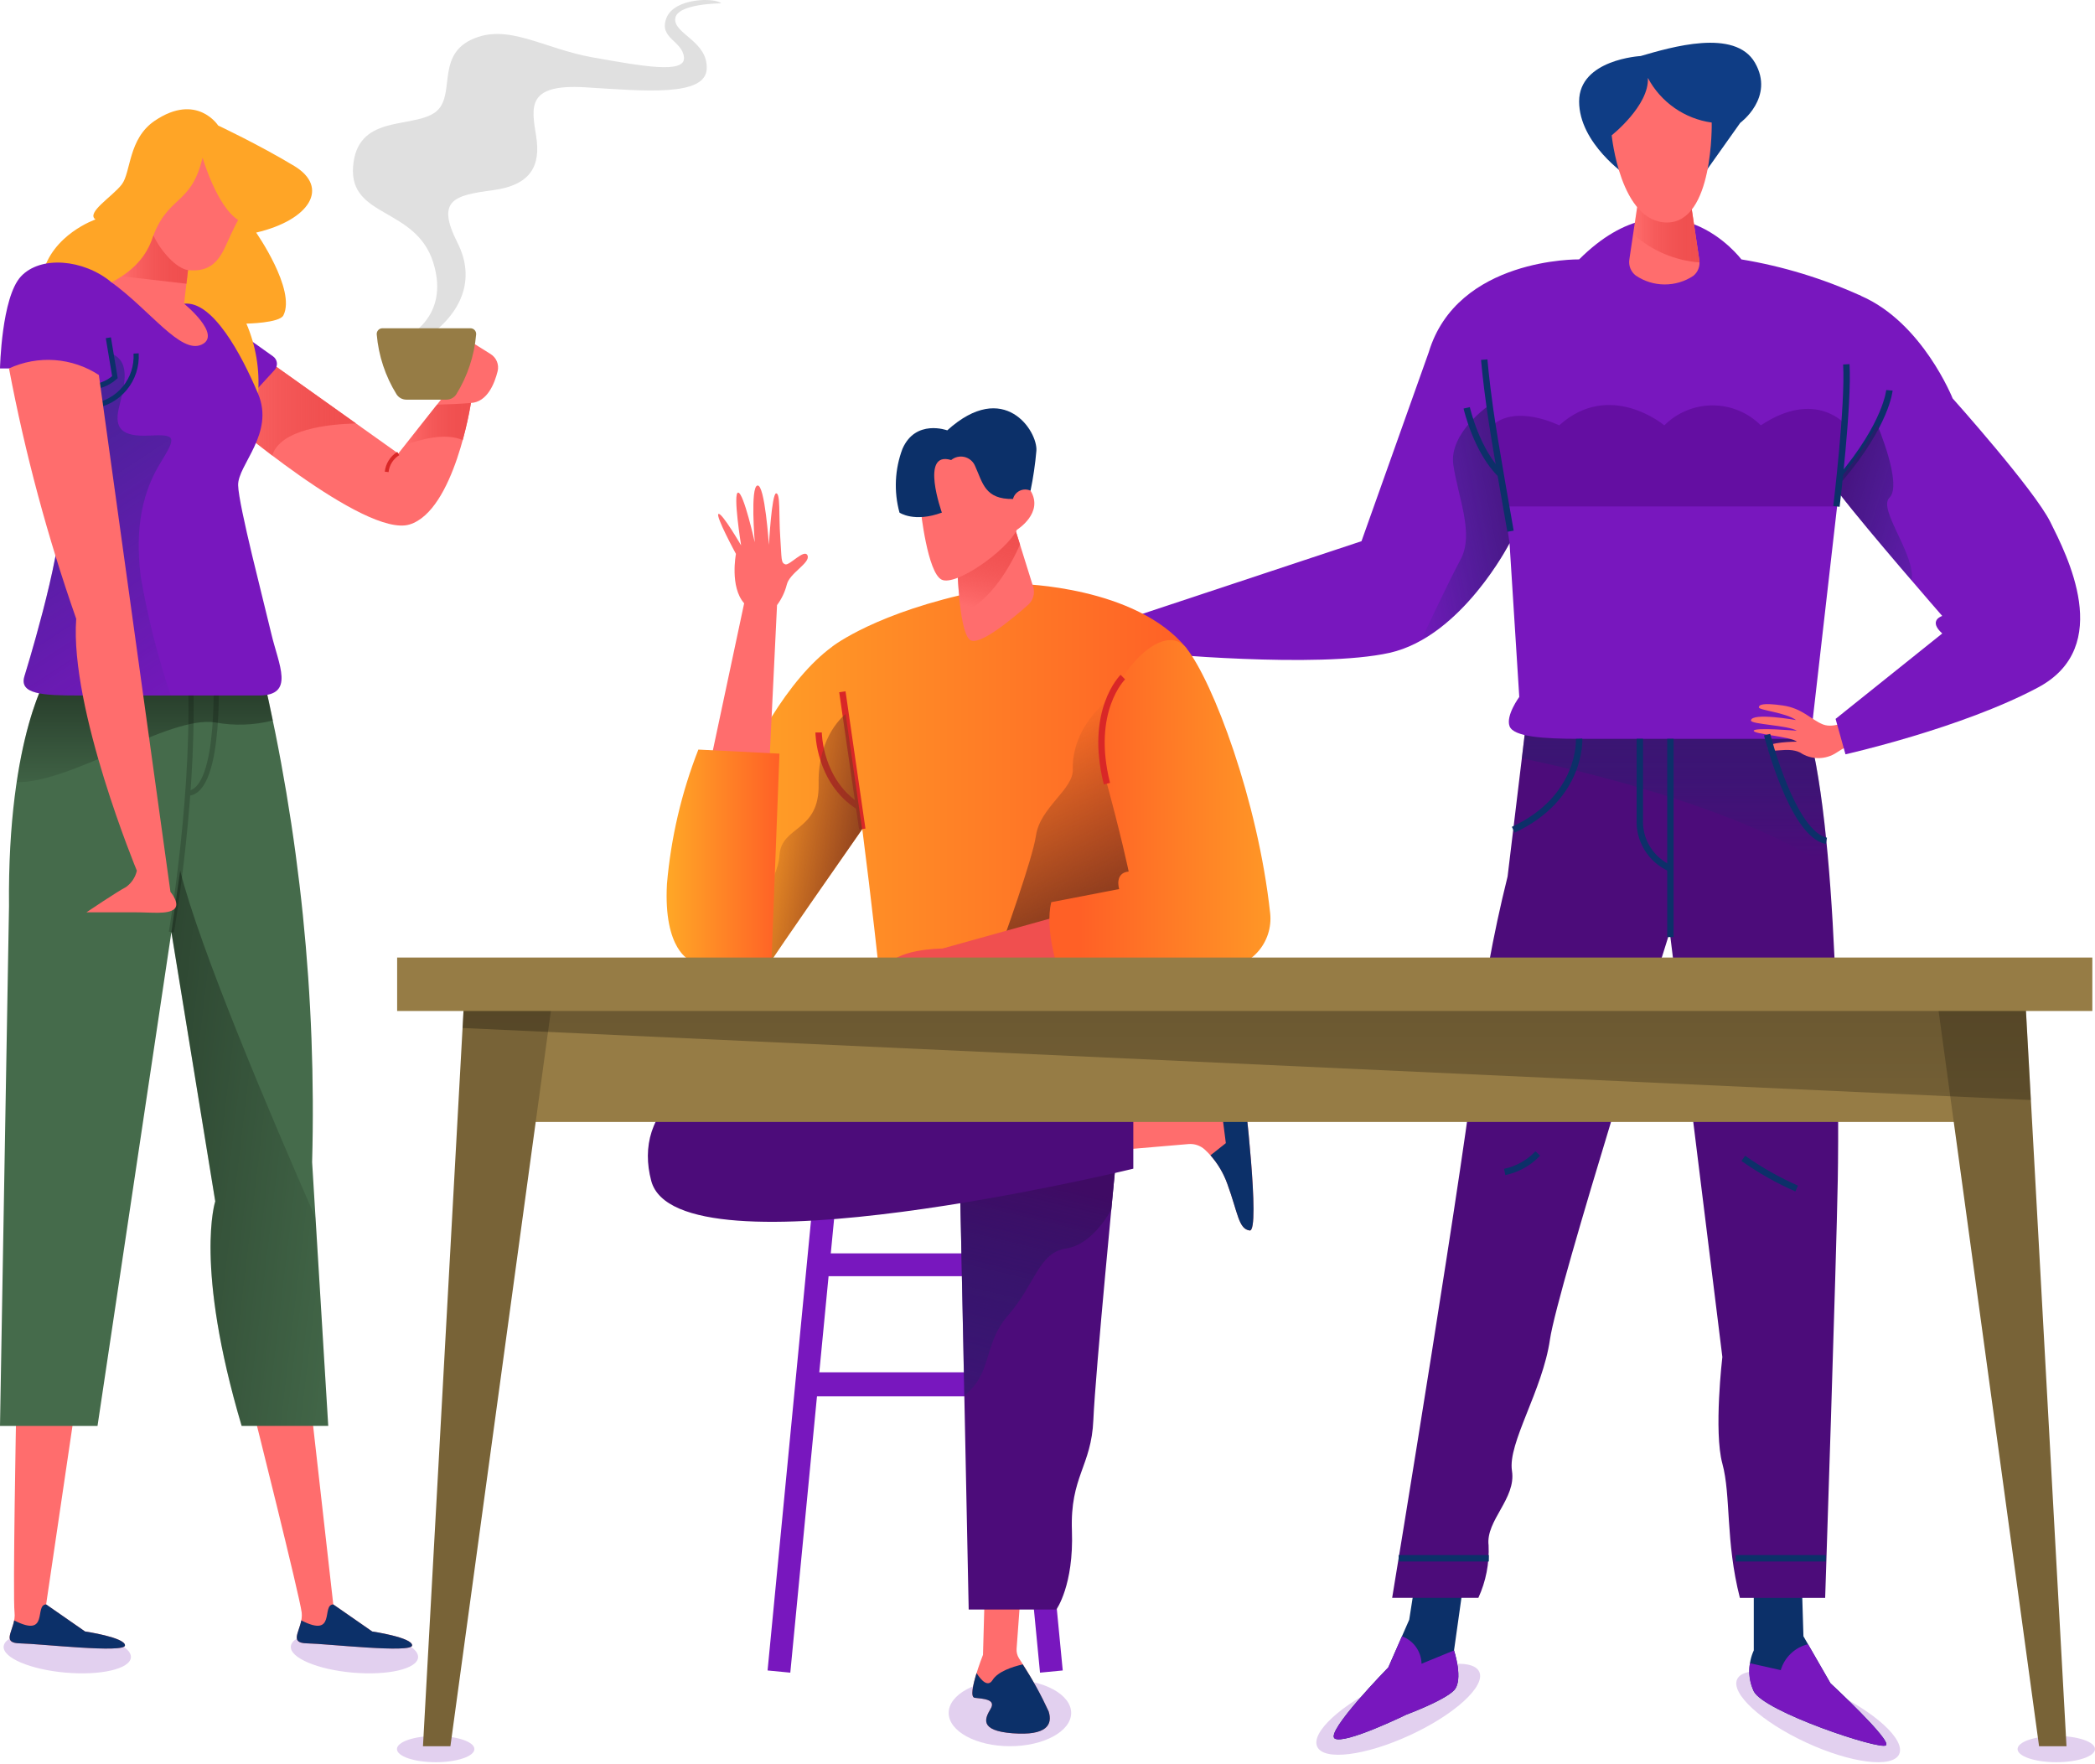 <svg width="291" height="245" viewBox="0 0 291 245" fill="none" xmlns="http://www.w3.org/2000/svg">
<path d="M115.463 156.917L108.196 232.182" stroke="#7817BE" stroke-width="3.171" stroke-miterlimit="10"/>
<path d="M138.772 156.917L146.039 232.182" stroke="#7817BE" stroke-width="3.171" stroke-miterlimit="10"/>
<path d="M113.65 175.68H140.699" stroke="#7817BE" stroke-width="3.171" stroke-miterlimit="10"/>
<path d="M112.164 192.284H142.186" stroke="#7817BE" stroke-width="3.341" stroke-miterlimit="10"/>
<path d="M141.945 150.894H112.29C110.029 150.894 108.196 152.725 108.196 154.985C108.196 157.244 110.029 159.075 112.29 159.075H141.945C144.206 159.075 146.039 157.244 146.039 154.985C146.039 152.725 144.206 150.894 141.945 150.894Z" fill="#0C3069"/>
<path d="M241.295 233.249C240.378 235.23 244.671 239.166 250.885 242.041C257.098 244.915 262.88 245.638 263.798 243.658C264.717 241.678 260.422 237.741 254.208 234.866C247.995 231.992 242.212 231.267 241.295 233.249Z" fill="#E2D0EF"/>
<path d="M205.47 232.213C206.387 234.194 202.094 238.131 195.88 241.005C189.666 243.879 183.885 244.604 182.968 242.623C182.051 240.641 186.342 236.705 192.558 233.831C198.773 230.956 204.551 230.232 205.47 232.213Z" fill="#E2D0EF"/>
<path d="M203.186 220.59L201.968 229.243C201.968 229.243 203.321 233.368 201.968 234.786C200.614 236.205 195.338 238.167 195.338 238.167C195.338 238.167 186.748 242.359 185.394 241.479C184.04 240.6 192.835 231.609 192.835 231.609L195.744 224.983L196.398 220.787L203.186 220.59Z" fill="#0C3069"/>
<path d="M194.735 227.283C195.519 227.572 196.198 228.09 196.683 228.77C197.168 229.45 197.437 230.261 197.455 231.096L201.969 229.243C201.969 229.243 203.322 233.368 201.969 234.786C200.615 236.205 195.339 238.167 195.339 238.167C195.339 238.167 186.749 242.359 185.395 241.479C184.041 240.6 192.836 231.609 192.836 231.609L194.735 227.283Z" fill="#7817BE"/>
<path d="M243.604 220.59V229.243C243.198 230.135 242.988 231.103 242.988 232.083C242.988 233.062 243.198 234.031 243.604 234.922C245.025 237.761 261.158 243.137 261.969 242.426C262.78 241.715 254.257 233.805 254.257 233.805L250.502 227.283L250.299 220.59H243.604Z" fill="#0C3069"/>
<path d="M251.137 228.383L254.257 233.807C254.257 233.807 262.78 241.717 261.969 242.428C261.158 243.138 245.025 237.763 243.604 234.924C243.016 233.713 242.829 232.347 243.071 231.023L247.349 231.984C247.608 231.104 248.094 230.307 248.759 229.675C249.424 229.043 250.244 228.597 251.137 228.383Z" fill="#7817BE"/>
<path d="M212.046 99.848L209.407 121.752C207.378 129.893 205.887 138.159 204.942 146.495C204.131 156.636 193.374 221.942 193.374 221.942H205.347C206.397 219.656 206.884 217.153 206.768 214.641C206.356 211.193 210.625 208.151 210.015 204.298C209.406 200.446 214.271 193.144 215.293 186.05C216.314 178.957 231.934 129.465 231.934 129.465L239.239 188.484C239.239 188.484 238.021 198.828 239.239 203.29C240.457 207.752 239.651 214.039 241.675 221.95H253.519C253.519 221.95 255.067 175.3 255.27 163.945C255.474 152.59 255.364 114.083 250.706 99.857L212.046 99.848Z" fill="#4C0C7A"/>
<path d="M254.024 120.485C241.238 112.057 219.208 106.95 211.387 105.329L212.047 99.841H250.708C252.275 104.633 253.325 112.166 254.024 120.485Z" fill="url(#paint0_linear_27_1306)"/>
<path d="M241.879 36.03C241.879 36.03 232.257 23.185 219.344 36.03C219.344 36.03 202.408 35.756 198.45 48.943L189.114 75.173L158.537 85.314L159.755 90.674C159.755 90.674 183.026 92.922 193.037 90.674C203.048 88.425 209.678 75.444 209.678 75.444L211.03 96.806C211.03 96.806 209.137 99.375 209.678 100.862C210.219 102.35 214.403 102.623 219.346 102.623H251.486L258.521 41.103C253.221 38.688 247.626 36.982 241.879 36.03Z" fill="#7817BE"/>
<path d="M257.219 99.854C257.219 99.854 254.856 101.281 253.208 100.622C251.561 99.964 250.351 98.371 247.604 97.987C244.857 97.602 244.309 97.877 244.309 98.261C244.309 98.645 248.045 98.974 249.474 100.017C249.474 100.017 243.326 98.919 243.21 100.072C243.155 100.621 248.374 100.731 249.584 101.499C249.584 101.499 243.65 101.005 243.594 101.499C243.538 101.993 248.759 102.285 249.583 103.018C249.583 103.018 245.298 103.036 245.572 103.915C245.847 104.795 248.21 103.641 250.023 104.519C250.778 105.029 251.668 105.302 252.578 105.302C253.489 105.302 254.379 105.029 255.133 104.519C256.083 103.877 257.119 103.372 258.21 103.018L257.219 99.854Z" fill="#FF6D6D"/>
<path d="M197.377 88.973C197.383 88.958 200.979 81.254 202.89 77.688C204.801 74.122 202.507 69.021 201.87 64.561C201.233 60.1 206.891 56.254 206.891 56.254L209.679 75.442C209.679 75.442 204.919 84.758 197.377 88.973Z" fill="url(#paint1_linear_27_1306)"/>
<path d="M258.519 41.107C254.511 39.359 251.359 63.152 255.396 68.422C259.432 73.692 269.782 85.557 269.782 85.557C269.782 85.557 267.753 86.165 269.782 87.991L254.967 99.855L256.34 104.774C256.34 104.774 272.422 101.174 283.078 95.496C293.733 89.819 287.036 77.022 284.802 72.519C282.568 68.016 271.227 55.339 271.227 55.339C271.227 55.339 267.043 44.82 258.519 41.107Z" fill="#7817BE"/>
<path d="M262.443 54.215C262.443 54.215 262.052 58.85 255.619 66.471" stroke="#0C3069" stroke-width="0.889" stroke-miterlimit="10"/>
<path d="M260.743 58.977C260.743 58.977 264.313 67.317 262.443 69.137C260.803 70.732 266.129 77.101 265.524 80.619C262.187 76.728 257.734 71.468 255.396 68.415C255.157 68.091 254.956 67.741 254.796 67.372C257.085 64.804 259.079 61.988 260.743 58.977Z" fill="url(#paint2_linear_27_1306)"/>
<path d="M194.277 216.448H206.8" stroke="#0C3069" stroke-width="0.889" stroke-miterlimit="10"/>
<path d="M241.087 216.448H253.611" stroke="#0C3069" stroke-width="0.889" stroke-miterlimit="10"/>
<path d="M232.022 130.159V102.62" stroke="#0C3069" stroke-width="0.889" stroke-miterlimit="10"/>
<path d="M227.776 102.616V113.738C227.696 115.183 228.06 116.617 228.819 117.85C229.578 119.082 230.695 120.053 232.022 120.634" stroke="#0C3069" stroke-width="0.889" stroke-miterlimit="10"/>
<path d="M219.343 102.616C219.343 102.616 219.8 110.789 210.19 115.254" stroke="#0C3069" stroke-width="0.889" stroke-miterlimit="10"/>
<path d="M245.453 102.041C245.453 102.041 248.951 115.885 253.69 116.79" stroke="#0C3069" stroke-width="0.889" stroke-miterlimit="10"/>
<path d="M213.602 160.22C212.366 161.524 210.761 162.421 209.002 162.788" stroke="#0C3069" stroke-width="0.889" stroke-miterlimit="10"/>
<path d="M242.149 160.896C244.472 162.54 246.956 163.944 249.562 165.088" stroke="#0C3069" stroke-width="0.889" stroke-miterlimit="10"/>
<path d="M236.522 24.393L241.723 17.062C241.723 17.062 246.551 13.536 243.766 8.71C240.98 3.885 232.066 6.575 227.887 7.783C227.887 7.783 219.343 8.246 219.343 14.094C219.343 19.942 225.933 24.395 225.933 24.395L236.522 24.393Z" fill="#0F3D85"/>
<path d="M234.774 27.647L236.04 36.139C236.105 36.544 236.062 36.959 235.915 37.341C235.768 37.724 235.522 38.062 235.203 38.319C234.017 39.104 232.625 39.519 231.202 39.511C229.78 39.504 228.392 39.073 227.215 38.275C226.879 38.018 226.619 37.675 226.461 37.283C226.304 36.892 226.254 36.464 226.319 36.047L227.571 27.647H234.774Z" fill="#FF6D6D"/>
<path d="M236.049 36.452C232.631 36.19 229.396 34.805 226.85 32.511L227.574 27.648H234.779L236.045 36.14C236.052 36.244 236.054 36.348 236.049 36.452Z" fill="url(#paint3_linear_27_1306)"/>
<path d="M228.894 10.82C229.776 12.481 231.04 13.909 232.581 14.987C234.122 16.065 235.897 16.763 237.761 17.023C237.761 17.023 238.056 30.904 231.555 30.904C225.054 30.904 223.867 18.794 223.867 18.794C223.867 18.794 229.092 14.662 228.894 10.82Z" fill="#FF6D6D"/>
<path d="M256.463 59.081C256.463 59.081 252.297 53.94 244.584 59.081C242.805 57.306 240.395 56.309 237.882 56.309C235.369 56.309 232.958 57.306 231.18 59.081C231.18 59.081 223.614 52.724 216.578 59.081C216.578 59.081 210.621 56.103 207.308 59.081L209.206 70.341H255.085L256.463 59.081Z" fill="#640EA2"/>
<path d="M206.162 49.956C206.162 49.956 206.365 52.492 206.973 56.852C207.581 61.213 209.815 73.786 209.815 73.786" stroke="#0C3069" stroke-width="0.889" stroke-miterlimit="10"/>
<path d="M203.726 56.649C203.726 56.649 205.113 62.734 208.531 65.979" stroke="#0C3069" stroke-width="0.889" stroke-miterlimit="10"/>
<path d="M255.086 70.341C255.086 70.341 256.788 56.255 256.459 50.604" stroke="#0C3069" stroke-width="0.889" stroke-miterlimit="10"/>
<path d="M40.397 228.687C40.26 230.271 44.104 231.903 48.982 232.329C53.86 232.756 57.932 231.818 58.071 230.233C58.209 228.648 54.364 227.017 49.486 226.59C44.608 226.163 40.536 227.101 40.397 228.687Z" fill="#E2D0EF"/>
<path d="M0.509 228.687C0.372 230.271 4.216 231.903 9.094 232.329C13.972 232.756 18.042 231.818 18.181 230.233C18.32 228.648 14.474 227.017 9.596 226.59C4.718 226.163 0.646 227.101 0.509 228.687Z" fill="#E2D0EF"/>
<path d="M43.264 196.023L46.293 222.859L51.701 226.616C51.701 226.616 57.267 227.439 57.245 228.549C57.223 229.659 45.476 228.32 42.635 228.264C39.795 228.208 42.167 226.224 41.906 223.989C41.645 221.754 35.148 195.862 35.148 195.862L43.264 196.023Z" fill="#FF6D6D"/>
<path d="M10.368 196.023L6.407 222.859L11.814 226.616C11.814 226.616 17.379 227.439 17.357 228.549C17.335 229.659 5.589 228.32 2.748 228.264C-0.092 228.208 2.28 226.224 2.021 223.989C1.761 221.754 2.251 195.862 2.251 195.862L10.368 196.023Z" fill="#FF6D6D"/>
<path d="M6.899 93.291C6.899 93.291 1.013 101.971 1.251 125.889L-0 198.067H13.545L23.807 129.464L29.899 166.866C29.899 166.866 26.949 175.742 33.565 198.061H45.593L43.355 161.427C43.974 138.508 41.634 115.604 36.393 93.282L6.899 93.291Z" fill="#456B4B"/>
<path d="M23.806 129.469C23.806 129.469 27.327 109.245 26.381 92.344" stroke="#38573D" stroke-width="0.72" stroke-miterlimit="10"/>
<path d="M29.966 92.344C29.966 92.344 30.927 109.956 26.085 110.181" stroke="#38573D" stroke-width="0.72" stroke-miterlimit="10"/>
<path opacity="0.5" d="M6.898 93.291H36.393C36.942 95.573 37.445 97.834 37.903 100.075C35.286 100.744 32.554 100.838 29.897 100.349C23.445 99.346 10.118 108.749 2.311 108.649C3.955 97.643 6.898 93.291 6.898 93.291Z" fill="url(#paint4_linear_27_1306)"/>
<path d="M37.542 50.338L55.32 62.996L62.64 53.76L61.896 53.27L64.535 46.915L68.141 49.173C68.536 49.416 68.844 49.778 69.02 50.207C69.196 50.635 69.233 51.109 69.123 51.559C68.693 53.293 67.68 55.841 65.416 55.974C65.416 55.974 63.117 70.93 56.893 72.85C50.67 74.771 30.984 57.8 30.984 57.8L37.542 50.338Z" fill="#FF6D6D"/>
<path d="M37.542 50.338L49.452 58.819C45.484 58.918 38.93 59.642 37.811 63.274C33.884 60.301 30.98 57.799 30.98 57.799L37.542 50.338Z" fill="url(#paint5_linear_27_1306)"/>
<path d="M28.662 42.899L37.933 49.504C38.08 49.608 38.203 49.742 38.294 49.898C38.385 50.054 38.442 50.227 38.461 50.406C38.48 50.585 38.461 50.766 38.404 50.937C38.348 51.109 38.255 51.266 38.134 51.398L30.846 59.356L28.662 42.899Z" fill="#7817BE"/>
<path d="M25.568 42.184C29.289 44.279 35.85 54.69 35.85 54.69C36.1 51.36 35.543 48.018 34.226 44.949C34.226 44.949 38.827 44.881 39.367 43.8C41.14 40.256 35.58 32.308 35.58 32.308C43.088 30.549 45.794 26.02 40.856 23.045C35.917 20.071 30.302 17.434 30.302 17.434C30.302 17.434 27.35 12.835 21.515 16.759C17.794 19.26 18.207 23.923 16.918 25.614C15.629 27.304 11.908 29.535 13.262 30.482C13.262 30.482 7.173 32.578 5.888 38.189C5.888 38.189 12.042 37.044 15.498 39.205L25.568 42.184Z" fill="#FFA526"/>
<path d="M15.489 39.211C11.566 35.963 5.612 35.49 2.908 38.397C0.203 41.304 -0 51.175 -0 51.175H3.788C3.788 51.175 8.252 65.307 8.388 71.388C8.524 77.469 3.383 93.968 3.383 93.968C2.673 96.402 5.818 96.605 10.993 96.605H35.952C41.032 96.605 38.698 92.352 37.677 87.986C36.655 83.62 33.146 70.24 33.077 67.405C33.009 64.57 38.184 60.24 35.851 54.696C33.517 49.151 29.491 41.716 25.569 42.19L15.489 39.211Z" fill="#7817BE"/>
<path d="M15.05 46.915L15.963 52.39C14.92 53.322 13.556 53.814 12.158 53.762" stroke="#0C3069" stroke-width="0.72" stroke-miterlimit="10"/>
<path d="M18.906 49.095C19.01 50.85 18.445 52.58 17.324 53.935C16.203 55.29 14.609 56.17 12.865 56.397" stroke="#0C3069" stroke-width="0.72" stroke-miterlimit="10"/>
<path opacity="0.57" d="M8.386 71.387C8.29 69.541 8.047 67.705 7.657 65.898L13.925 53.486L15.962 52.388L15.413 49.095C18.517 50.261 17.027 54.268 16.47 56.852C15.912 59.438 16.882 60.705 20.726 60.502C24.57 60.299 24.479 60.705 22.248 64.356C20.017 68.007 18.65 72.849 19.545 80.075C20.507 85.684 21.904 91.21 23.723 96.603H10.986C5.812 96.603 2.667 96.4 3.376 93.968C3.381 93.968 8.522 77.472 8.386 71.387Z" fill="url(#paint6_linear_27_1306)"/>
<path d="M55.32 62.997C54.875 63.271 54.499 63.643 54.22 64.085C53.941 64.527 53.767 65.026 53.71 65.546" stroke="#D92727" stroke-width="0.528" stroke-miterlimit="10"/>
<path d="M60.703 56.204C61.992 56.172 64.01 56.103 65.413 55.973C65.121 57.712 64.738 59.434 64.267 61.133C61.811 60.036 58.175 61.094 56.261 61.807L60.703 56.204Z" fill="url(#paint7_linear_27_1306)"/>
<path opacity="0.5" d="M43.827 169.166L45.591 198.069H33.566C26.95 175.749 29.9 166.874 29.9 166.874L23.809 129.472L25.028 120.935C27.727 131.75 37.742 155.304 43.827 169.166Z" fill="url(#paint8_linear_27_1306)"/>
<path d="M57.245 228.549C57.223 229.665 45.476 228.32 42.635 228.264C40.269 228.217 41.518 226.83 41.85 225.077C46.778 227.603 44.596 222.881 46.293 222.858L51.701 226.615C51.701 226.615 57.267 227.438 57.245 228.549Z" fill="#0C3069"/>
<path d="M17.363 228.549C17.341 229.665 5.594 228.32 2.754 228.264C0.387 228.217 1.636 226.83 1.968 225.077C6.896 227.603 4.714 222.881 6.411 222.858L11.818 226.615C11.818 226.615 17.379 227.438 17.363 228.549Z" fill="#0C3069"/>
<path d="M56.261 46.915C56.261 46.915 62.595 44.178 60.181 36.471C57.767 28.764 48.535 30.284 49.041 23.187C49.556 15.993 56.81 17.812 60.181 15.777C63.551 13.743 60.372 7.969 65.412 5.537C70.452 3.104 75.424 6.754 82.323 7.971C89.222 9.188 95.211 10.303 95.006 7.971C94.802 5.638 91.455 5.335 92.571 2.495C93.687 -0.345 99.369 -0.344 100.182 0.467C100.182 0.467 93.992 0.467 93.79 2.596C93.588 4.726 98.375 5.74 98.163 9.594C97.95 13.448 89.528 12.636 81.309 12.129C73.089 11.623 73.831 14.873 74.474 18.924C75.118 22.974 73.8 25.718 68.421 26.427C63.042 27.137 60.548 27.799 63.55 33.728C66.138 38.835 64.083 43.564 59.234 46.911L56.261 46.915Z" fill="#E0E0E0"/>
<path d="M33.078 30.555C33.078 30.555 32.537 31.501 31.387 34.071C30.236 36.641 28.884 37.789 26.109 37.519L25.568 42.184C25.568 42.184 30.912 46.521 28.004 47.868C25.096 49.216 20.9 43.136 15.488 39.212C15.488 39.212 19.791 37.198 21.035 33.463C23.2 26.974 26.514 28.731 28.138 21.902C28.14 21.901 30.106 28.661 33.078 30.555Z" fill="#FF6D6D"/>
<path d="M21.041 33.462C21.13 33.187 21.223 32.943 21.315 32.702C22.335 34.912 24.517 37.303 26.121 37.518L25.901 39.412L16.925 38.377C18.787 37.22 20.23 35.498 21.041 33.462Z" fill="url(#paint9_linear_27_1306)"/>
<path d="M1.25 51.175C3.237 50.257 5.425 49.86 7.609 50.019C9.792 50.179 11.899 50.89 13.731 52.087L23.675 123.882C23.675 123.882 25.096 125.555 24.183 126.29C23.27 127.026 21.14 126.721 18.704 126.721H12.007C12.007 126.721 16.37 123.782 17.486 123.224C18.258 122.676 18.8 121.863 19.009 120.941C19.009 120.941 9.673 98.428 10.586 85.954C6.607 74.611 3.487 62.985 1.25 51.175Z" fill="#FF6D6D"/>
<path d="M66.136 46.466C65.881 49.416 64.934 52.264 63.373 54.781C63.225 55.006 63.023 55.191 62.786 55.319C62.548 55.446 62.283 55.513 62.013 55.512H56.445C56.175 55.513 55.91 55.446 55.672 55.319C55.435 55.191 55.233 55.006 55.086 54.781C53.526 52.263 52.582 49.414 52.329 46.463C52.318 46.353 52.331 46.242 52.366 46.137C52.401 46.032 52.458 45.936 52.532 45.854C52.607 45.772 52.698 45.707 52.799 45.663C52.901 45.618 53.01 45.596 53.121 45.596H65.34C65.451 45.595 65.562 45.617 65.664 45.662C65.766 45.706 65.857 45.771 65.932 45.853C66.008 45.936 66.065 46.032 66.1 46.138C66.135 46.244 66.147 46.355 66.136 46.466Z" fill="#967C45"/>
<path d="M148.787 237.927C148.787 240.481 144.98 242.551 140.283 242.551C135.587 242.551 131.775 240.481 131.775 237.927C131.775 235.374 135.582 233.303 140.281 233.303C144.979 233.303 148.787 235.374 148.787 237.927Z" fill="#E2D0EF"/>
<path d="M136.759 221.991L136.541 229.854C136.541 229.854 134.225 235.694 135.393 235.827C136.562 235.96 138.388 236.029 137.608 237.343C136.828 238.657 135.926 240.397 140.669 240.757C145.413 241.116 146.25 239.549 145.656 237.708C144.459 235.156 143.083 232.693 141.537 230.336C141.289 229.94 141.174 229.475 141.209 229.009L141.86 220.091L136.759 221.991Z" fill="#FF6D6D"/>
<path d="M135.392 235.826C136.561 235.964 138.384 236.028 137.606 237.343C136.828 238.657 135.924 240.397 140.668 240.756C145.411 241.116 146.248 239.549 145.654 237.708C144.62 235.447 143.419 233.267 142.061 231.185C140.607 231.521 138.612 232.178 137.875 233.354C137.23 234.383 136.339 233.475 135.647 232.394C135.153 233.992 134.755 235.755 135.392 235.826Z" fill="#0C3069"/>
<path d="M133.335 163.819L134.553 223.563H146.73C146.73 223.563 149.165 220.202 148.893 212.629C148.621 205.057 151.599 203.711 151.87 197.216C152.14 190.72 154.982 161.521 154.982 161.521L133.335 163.819Z" fill="#4C0C7A"/>
<path d="M154.36 168.01C154.36 168.01 151.87 172.878 148.082 173.417C144.294 173.957 143.753 178.42 140.1 182.61C136.446 186.8 137.941 190.72 133.946 193.831L133.334 163.816L154.982 161.518L154.36 168.01Z" fill="url(#paint10_linear_27_1306)"/>
<path d="M155.931 159.694L165.085 158.912C165.493 158.877 165.904 158.927 166.291 159.057C166.679 159.188 167.036 159.397 167.34 159.671C168.755 160.978 169.831 162.611 170.475 164.426C171.964 168.482 172.031 170.715 173.588 170.916C175.145 171.118 172.776 151.311 172.776 151.311L154.173 149.824L155.931 159.694Z" fill="#FF6D6D"/>
<path d="M169.281 151.033L170.272 158.782L168.137 160.477C169.158 161.634 169.95 162.974 170.471 164.427C171.959 168.482 172.027 170.715 173.584 170.916C175.14 171.118 172.772 151.311 172.772 151.311L169.281 151.033Z" fill="#0C3069"/>
<path d="M141.683 81.117C125.456 83.45 117.578 88.416 115.92 89.577C115.695 89.735 115.581 89.824 115.581 89.824V89.832C103.28 98.878 94.629 127.877 95.385 131.772C96.739 138.735 104.924 136.91 106.818 133.936C108.303 131.603 116.366 120.034 119.772 115.156C121.101 125.46 122.072 134.639 122.072 134.639H162.558L164.79 90.02C157.79 81.409 141.683 81.117 141.683 81.117Z" fill="url(#paint11_linear_27_1306)"/>
<path d="M119.773 115.156L117.007 96.087" stroke="#D92727" stroke-width="0.889" stroke-miterlimit="10"/>
<path d="M113.708 101.739C113.708 101.739 113.729 108.54 119.326 112.073" stroke="#D92727" stroke-width="0.889" stroke-miterlimit="10"/>
<path d="M106.797 107.495L107.931 84.051C108.565 83.2 109.026 82.233 109.287 81.205C109.67 79.583 112.582 78.202 112.17 77.166C111.758 76.13 109.662 78.619 109.063 78.385C108.465 78.152 108.588 77.699 108.377 74.596C108.166 71.492 108.418 68.507 107.807 68.527C107.196 68.548 106.801 75.687 106.801 75.687C106.801 75.687 106.242 67.284 105.219 67.438C104.196 67.591 104.838 75.323 104.838 75.323C104.838 75.323 103.293 68.411 102.53 68.424C101.766 68.438 102.942 75.754 102.942 75.754C102.942 75.754 100.269 71.157 99.8 71.388C99.332 71.618 102.224 76.937 102.224 76.937C102.224 76.937 101.342 81.514 103.364 83.797L98.41 107.089L106.797 107.495Z" fill="#FF6D6D"/>
<path d="M119.753 115.186L117.457 99.186C117.457 99.186 113.564 102.083 113.709 108.85C113.855 115.617 108.579 114.613 108.274 118.763C107.969 122.914 104.249 125.96 104.249 125.96L106.326 134.546C106.511 134.361 106.676 134.156 106.819 133.937C108.301 131.607 116.336 120.08 119.753 115.186Z" fill="url(#paint12_linear_27_1306)"/>
<path d="M137.903 134.648H162.56L164.345 99.043L154.497 96.721C150.134 100.068 148.915 104.073 149.018 106.862C149.121 109.652 144.452 112.135 143.893 116.091C143.449 119.211 139.534 130.167 137.903 134.648Z" fill="url(#paint13_linear_27_1306)"/>
<path d="M148.354 126.89L130.901 131.755C130.901 131.755 123.951 131.755 123.088 134.646H149.825L148.354 126.89Z" fill="#F04F4F"/>
<path d="M90.457 164.019C87.942 154.552 95.341 145.835 118.391 145.835C146.357 145.835 157.419 147.459 157.419 147.459V162.332C157.419 162.332 94.102 177.751 90.457 164.019Z" fill="#4C0C7A"/>
<path d="M140.922 73.21L143.507 81.5C143.645 81.94 143.653 82.411 143.53 82.855C143.407 83.3 143.159 83.7 142.814 84.007C140.602 85.97 135.867 89.92 134.678 88.842C133.111 87.422 132.954 78.041 132.954 78.041L140.922 73.21Z" fill="#FF6D6D"/>
<path d="M141.682 75.647L140.922 73.21L132.959 78.041C133.009 80.463 133.196 82.879 133.521 85.28C137.742 83.455 140.478 78.365 141.682 75.647Z" fill="url(#paint14_linear_27_1306)"/>
<path d="M127.891 70.839C127.891 70.839 128.825 79.586 130.809 80.52C132.793 81.454 139.795 76.508 141.254 73.586C141.254 73.586 145.036 71.253 143.145 68.159L134.601 60.867L127.073 63.375L127.891 70.839Z" fill="#FF6D6D"/>
<path d="M132.119 63.899C132.374 63.689 132.676 63.542 132.999 63.468C133.321 63.395 133.657 63.398 133.979 63.476C134.3 63.555 134.599 63.708 134.851 63.922C135.104 64.136 135.303 64.406 135.433 64.71C136.515 67.077 136.787 69.375 140.709 69.308C140.772 69.059 140.89 68.826 141.054 68.628C141.218 68.43 141.423 68.27 141.656 68.16C141.889 68.051 142.143 67.994 142.4 67.993C142.657 67.993 142.912 68.05 143.144 68.159C143.523 66.329 143.794 64.478 143.956 62.616C144.159 59.912 139.491 52.611 131.576 59.776C131.576 59.776 127.183 58.153 125.353 62.346C124.284 65.18 124.14 68.28 124.941 71.201C124.941 71.201 126.97 72.621 130.827 71.201C130.834 71.201 127.723 62.548 132.119 63.899Z" fill="#0C3069"/>
<path d="M108.268 104.682L107.161 133.399H95.885C95.885 133.399 92.134 132.005 92.642 122.777C93.193 116.38 94.662 110.095 97.005 104.117L108.268 104.682Z" fill="url(#paint15_linear_27_1306)"/>
<path d="M164.793 90.027C168.446 94.614 174.724 111.1 176.429 126.86C176.533 127.829 176.431 128.809 176.131 129.736C175.831 130.664 175.339 131.517 174.686 132.242C174.034 132.967 173.237 133.546 172.346 133.943C171.455 134.339 170.491 134.544 169.515 134.543H146.932C146.932 134.543 145.106 129.067 146.019 125.315L155.455 123.49C155.455 123.49 154.746 121.259 156.775 121.056C156.775 121.056 155.76 116.076 153.223 106.903C150.686 97.731 160.834 85.059 164.793 90.027Z" fill="url(#paint16_linear_27_1306)"/>
<path d="M155.965 94.049C155.965 94.049 151.192 98.705 153.756 108.85" stroke="#D92727" stroke-width="0.889" stroke-miterlimit="10"/>
<path d="M285.622 244.773C288.592 244.773 291 243.956 291 242.949C291 241.941 288.592 241.124 285.622 241.124C282.652 241.124 280.245 241.941 280.245 242.949C280.245 243.956 282.652 244.773 285.622 244.773Z" fill="#E2D0EF"/>
<path d="M60.516 244.773C63.486 244.773 65.894 243.956 65.894 242.949C65.894 241.941 63.486 241.124 60.516 241.124C57.546 241.124 55.138 241.941 55.138 242.949C55.138 243.956 57.546 244.773 60.516 244.773Z" fill="#E2D0EF"/>
<path d="M276.369 138.805H69.423V155.842H276.369V138.805Z" fill="#967C45"/>
<path d="M64.47 138.805L58.752 242.551H62.563L76.738 138.805H64.47Z" fill="#786337"/>
<path d="M281.323 138.805L287.041 242.551H283.23L269.054 138.805H281.323Z" fill="#786337"/>
<path opacity="0.4" d="M64.25 142.791L282.093 152.793L281.321 138.798H64.471L64.25 142.791Z" fill="url(#paint17_linear_27_1306)"/>
<path d="M290.629 133.004H55.164V140.428H290.629V133.004Z" fill="#967C45"/>
<defs>
<linearGradient id="paint0_linear_27_1306" x1="232.705" y1="83.368" x2="232.705" y2="119.019" gradientUnits="userSpaceOnUse">
<stop stop-color="#420C6A"/>
<stop offset="0.027" stop-color="#430C6B"/>
<stop offset="1" stop-color="#0C3069" stop-opacity="0"/>
</linearGradient>
<linearGradient id="paint1_linear_27_1306" x1="214.157" y1="57.563" x2="191.213" y2="61.958" gradientUnits="userSpaceOnUse">
<stop stop-color="#460D70"/>
<stop offset="1" stop-color="#0C3069" stop-opacity="0"/>
</linearGradient>
<linearGradient id="paint2_linear_27_1306" x1="252.425" y1="56.899" x2="276.667" y2="64.204" gradientUnits="userSpaceOnUse">
<stop stop-color="#44096E"/>
<stop offset="1" stop-color="#0C3069" stop-opacity="0"/>
</linearGradient>
<linearGradient id="paint3_linear_27_1306" x1="236.052" y1="32.05" x2="226.85" y2="32.05" gradientUnits="userSpaceOnUse">
<stop stop-color="#F04F4F"/>
<stop offset="0.147" stop-color="#F04F4F" stop-opacity="0.984"/>
<stop offset="0.278" stop-color="#F04F4F" stop-opacity="0.941"/>
<stop offset="0.404" stop-color="#F04F4F" stop-opacity="0.863"/>
<stop offset="0.526" stop-color="#F04F4F" stop-opacity="0.757"/>
<stop offset="0.645" stop-color="#F04F4F" stop-opacity="0.62"/>
<stop offset="0.763" stop-color="#F04F4F" stop-opacity="0.447"/>
<stop offset="0.879" stop-color="#F04F4F" stop-opacity="0.247"/>
<stop offset="0.991" stop-color="#F04F4F" stop-opacity="0.02"/>
<stop offset="1" stop-color="#F04F4F" stop-opacity="0"/>
</linearGradient>
<linearGradient id="paint4_linear_27_1306" x1="20.107" y1="92.339" x2="20.107" y2="112.09" gradientUnits="userSpaceOnUse">
<stop offset="0.033"/>
<stop offset="1" stop-opacity="0"/>
</linearGradient>
<linearGradient id="paint5_linear_27_1306" x1="49.452" y1="56.806" x2="30.98" y2="56.806" gradientUnits="userSpaceOnUse">
<stop stop-color="#F04F4F"/>
<stop offset="0.147" stop-color="#F04F4F" stop-opacity="0.984"/>
<stop offset="0.278" stop-color="#F04F4F" stop-opacity="0.941"/>
<stop offset="0.404" stop-color="#F04F4F" stop-opacity="0.863"/>
<stop offset="0.526" stop-color="#F04F4F" stop-opacity="0.757"/>
<stop offset="0.645" stop-color="#F04F4F" stop-opacity="0.62"/>
<stop offset="0.763" stop-color="#F04F4F" stop-opacity="0.447"/>
<stop offset="0.879" stop-color="#F04F4F" stop-opacity="0.247"/>
<stop offset="0.991" stop-color="#F04F4F" stop-opacity="0.02"/>
<stop offset="1" stop-color="#F04F4F" stop-opacity="0"/>
</linearGradient>
<linearGradient id="paint6_linear_27_1306" x1="8.92" y1="40.116" x2="41.832" y2="90.337" gradientUnits="userSpaceOnUse">
<stop stop-color="#0C3069"/>
<stop offset="1" stop-color="#0C3069" stop-opacity="0"/>
</linearGradient>
<linearGradient id="paint7_linear_27_1306" x1="65.413" y1="58.89" x2="56.261" y2="58.89" gradientUnits="userSpaceOnUse">
<stop stop-color="#F04F4F"/>
<stop offset="0.147" stop-color="#F04F4F" stop-opacity="0.984"/>
<stop offset="0.278" stop-color="#F04F4F" stop-opacity="0.941"/>
<stop offset="0.404" stop-color="#F04F4F" stop-opacity="0.863"/>
<stop offset="0.526" stop-color="#F04F4F" stop-opacity="0.757"/>
<stop offset="0.645" stop-color="#F04F4F" stop-opacity="0.62"/>
<stop offset="0.763" stop-color="#F04F4F" stop-opacity="0.447"/>
<stop offset="0.879" stop-color="#F04F4F" stop-opacity="0.247"/>
<stop offset="0.991" stop-color="#F04F4F" stop-opacity="0.02"/>
<stop offset="1" stop-color="#F04F4F" stop-opacity="0"/>
</linearGradient>
<linearGradient id="paint8_linear_27_1306" x1="6.688" y1="125.64" x2="57.663" y2="131.733" gradientUnits="userSpaceOnUse">
<stop offset="0.033"/>
<stop offset="1" stop-opacity="0"/>
</linearGradient>
<linearGradient id="paint9_linear_27_1306" x1="26.121" y1="36.057" x2="16.925" y2="36.057" gradientUnits="userSpaceOnUse">
<stop stop-color="#F04F4F"/>
<stop offset="0.147" stop-color="#F04F4F" stop-opacity="0.984"/>
<stop offset="0.278" stop-color="#F04F4F" stop-opacity="0.941"/>
<stop offset="0.404" stop-color="#F04F4F" stop-opacity="0.863"/>
<stop offset="0.526" stop-color="#F04F4F" stop-opacity="0.757"/>
<stop offset="0.645" stop-color="#F04F4F" stop-opacity="0.62"/>
<stop offset="0.763" stop-color="#F04F4F" stop-opacity="0.447"/>
<stop offset="0.879" stop-color="#F04F4F" stop-opacity="0.247"/>
<stop offset="0.991" stop-color="#F04F4F" stop-opacity="0.02"/>
<stop offset="1" stop-color="#F04F4F" stop-opacity="0"/>
</linearGradient>
<linearGradient id="paint10_linear_27_1306" x1="144.093" y1="163.715" x2="133.569" y2="207.397" gradientUnits="userSpaceOnUse">
<stop stop-color="#3F0B64"/>
<stop offset="1" stop-color="#0C3069" stop-opacity="0"/>
</linearGradient>
<linearGradient id="paint11_linear_27_1306" x1="95.339" y1="108.849" x2="164.79" y2="108.849" gradientUnits="userSpaceOnUse">
<stop stop-color="#F9BF30"/>
<stop offset="0.043" stop-color="#FFA526"/>
<stop offset="1" stop-color="#FF6026"/>
</linearGradient>
<linearGradient id="paint12_linear_27_1306" x1="120.202" y1="125.352" x2="103.553" y2="122.083" gradientUnits="userSpaceOnUse">
<stop stop-color="#80371D"/>
<stop offset="1" stop-color="#80371D" stop-opacity="0"/>
</linearGradient>
<linearGradient id="paint13_linear_27_1306" x1="153.61" y1="128.124" x2="141.699" y2="101.862" gradientUnits="userSpaceOnUse">
<stop stop-color="#80371D"/>
<stop offset="1" stop-color="#80371D" stop-opacity="0"/>
</linearGradient>
<linearGradient id="paint14_linear_27_1306" x1="137.905" y1="72.256" x2="134.963" y2="84.345" gradientUnits="userSpaceOnUse">
<stop stop-color="#F04F4F"/>
<stop offset="0.147" stop-color="#F04F4F" stop-opacity="0.984"/>
<stop offset="0.278" stop-color="#F04F4F" stop-opacity="0.941"/>
<stop offset="0.404" stop-color="#F04F4F" stop-opacity="0.863"/>
<stop offset="0.526" stop-color="#F04F4F" stop-opacity="0.757"/>
<stop offset="0.645" stop-color="#F04F4F" stop-opacity="0.62"/>
<stop offset="0.763" stop-color="#F04F4F" stop-opacity="0.447"/>
<stop offset="0.879" stop-color="#F04F4F" stop-opacity="0.247"/>
<stop offset="0.991" stop-color="#F04F4F" stop-opacity="0.02"/>
<stop offset="1" stop-color="#F04F4F" stop-opacity="0"/>
</linearGradient>
<linearGradient id="paint15_linear_27_1306" x1="92.595" y1="118.758" x2="108.268" y2="118.758" gradientUnits="userSpaceOnUse">
<stop offset="0.043" stop-color="#FFA526"/>
<stop offset="1" stop-color="#FF6026"/>
</linearGradient>
<linearGradient id="paint16_linear_27_1306" x1="184.606" y1="111.59" x2="149.97" y2="111.714" gradientUnits="userSpaceOnUse">
<stop offset="0.043" stop-color="#FFA526"/>
<stop offset="1" stop-color="#FF6026"/>
</linearGradient>
<linearGradient id="paint17_linear_27_1306" x1="173.171" y1="112.11" x2="173.171" y2="216.484" gradientUnits="userSpaceOnUse">
<stop/>
<stop offset="0.931" stop-opacity="0"/>
</linearGradient>
</defs>
</svg>
